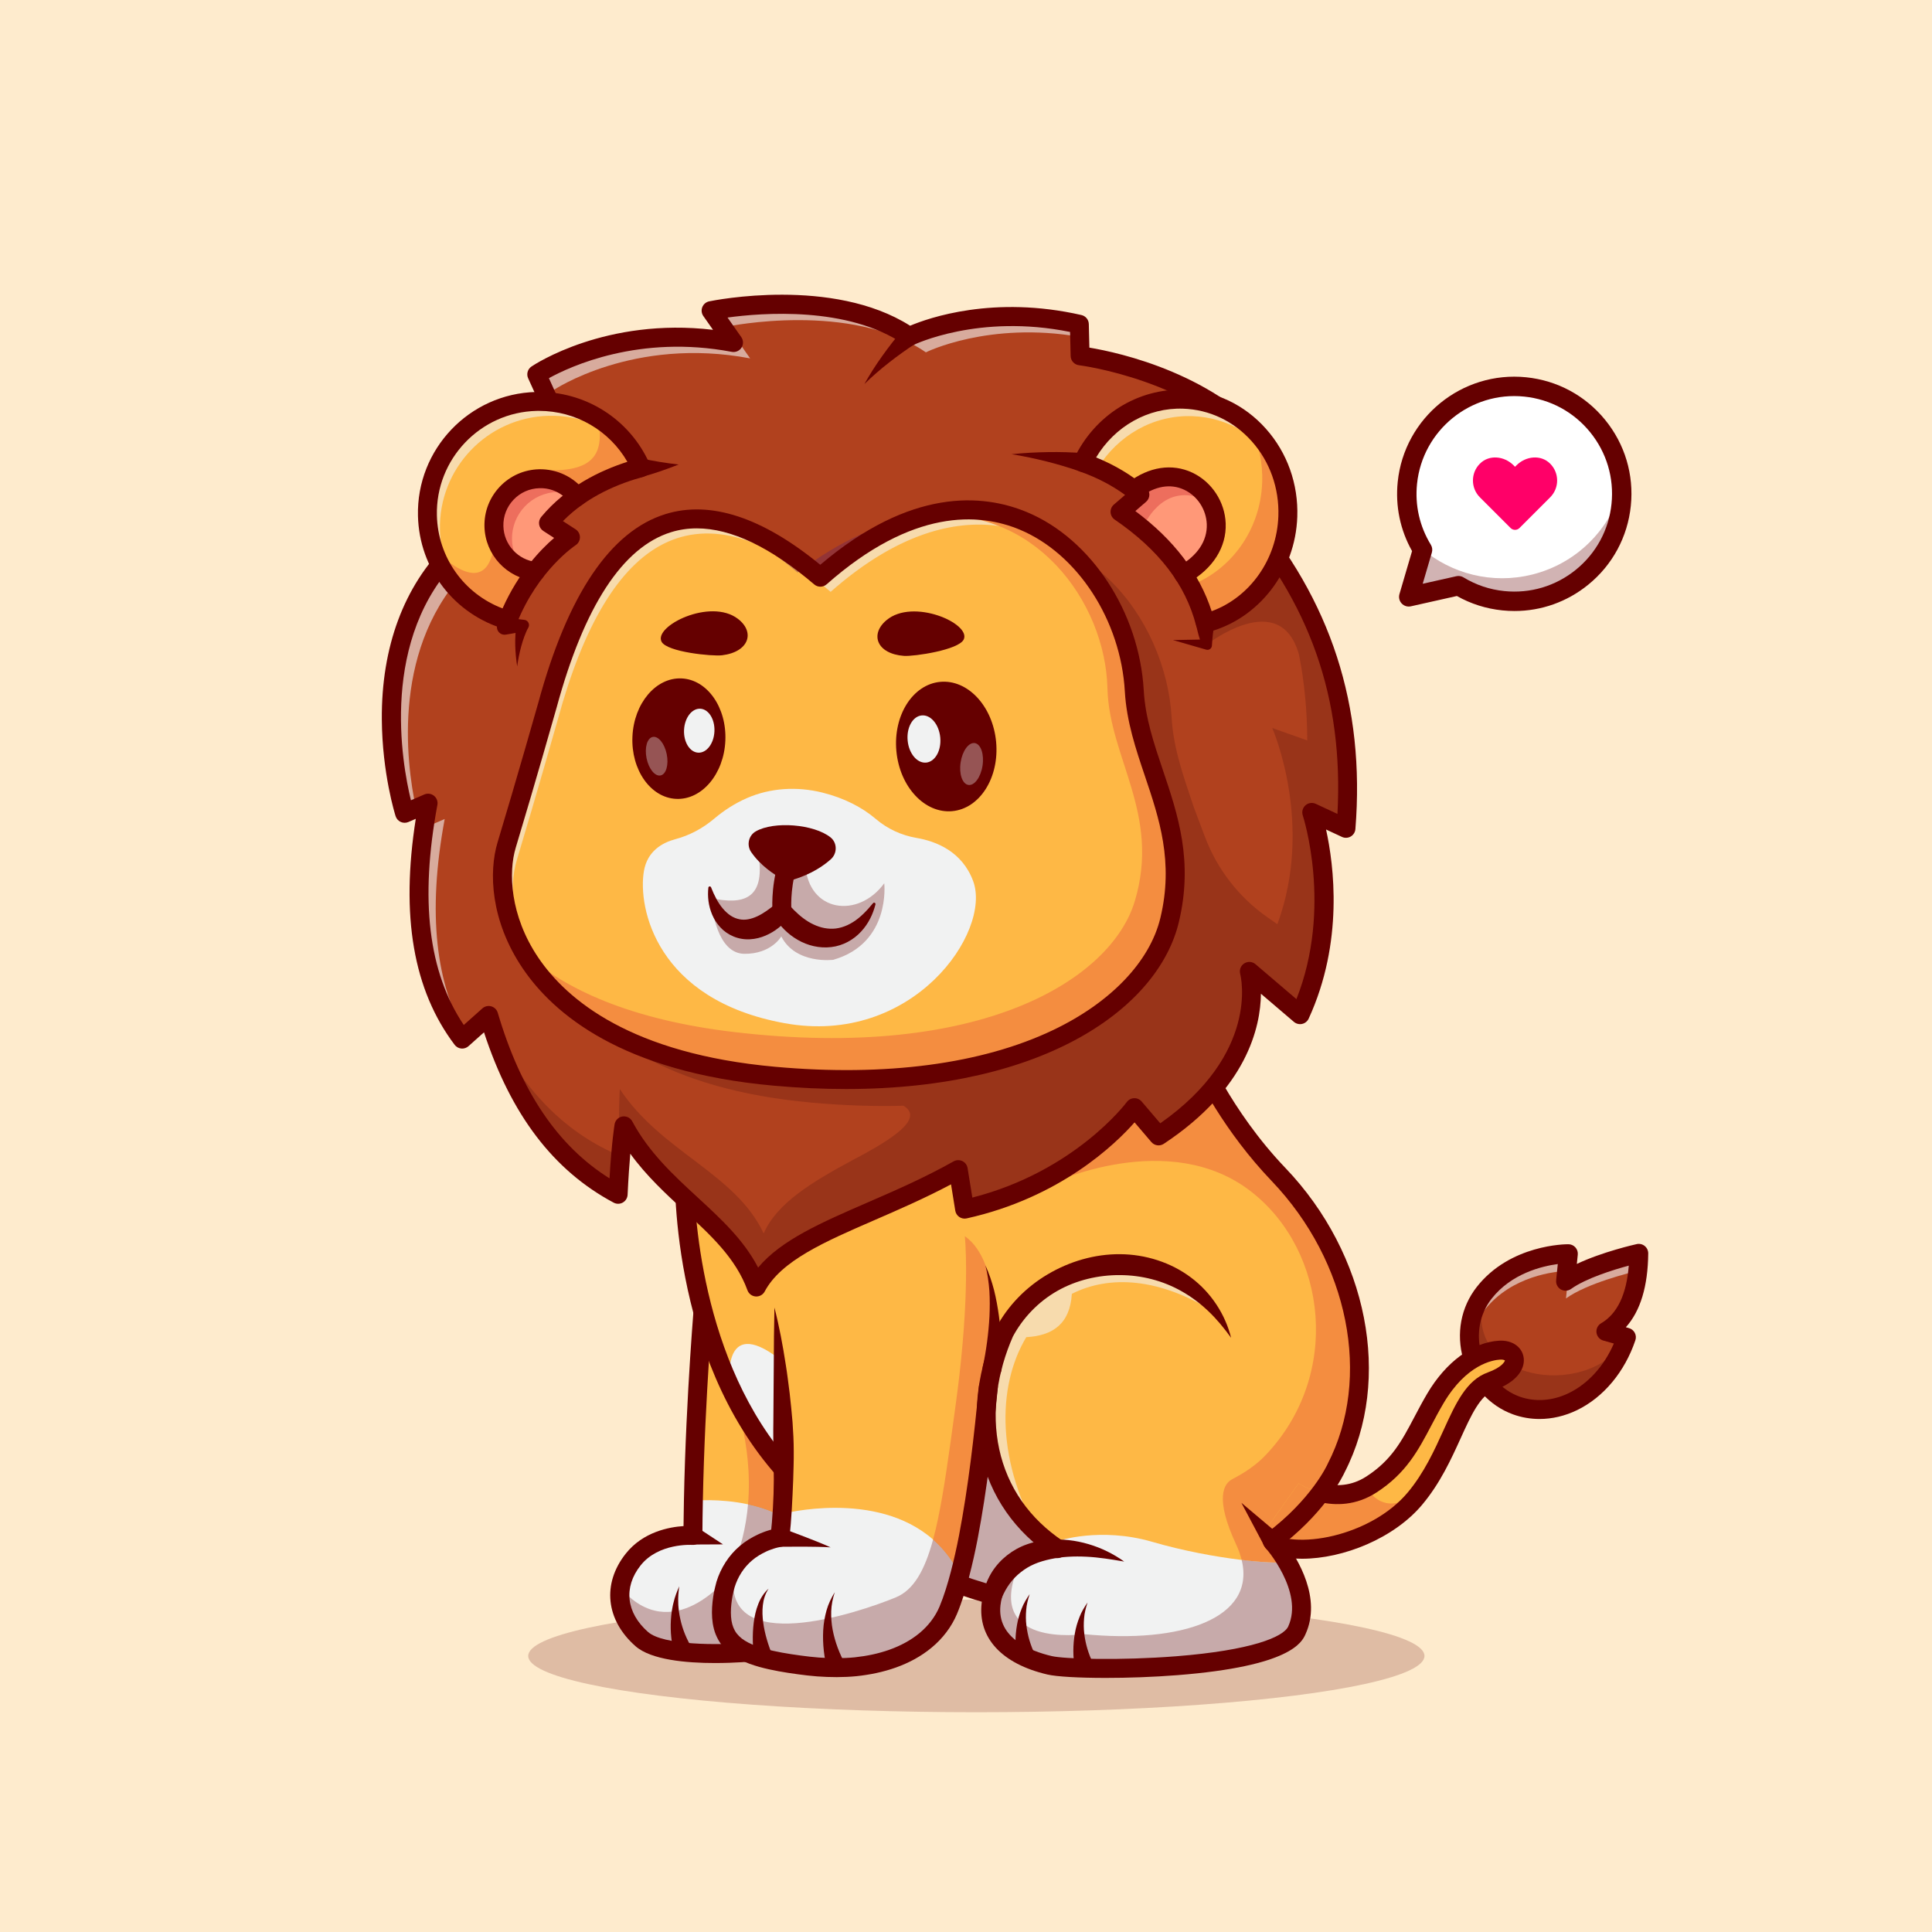 <?xml version="1.0" encoding="utf-8"?>
<!-- Generator: Adobe Illustrator 27.5.0, SVG Export Plug-In . SVG Version: 6.00 Build 0)  -->
<svg version="1.1" id="Layer_1" xmlns="http://www.w3.org/2000/svg" xmlns:xlink="http://www.w3.org/1999/xlink" x="0px" y="0px"
	 viewBox="0 0 4000 4000" style="enable-background:new 0 0 4000 4000;" xml:space="preserve">
<g>
	<g>
		<rect style="fill:#FEEBCD;" width="4000" height="4000"/>
	</g>
	<g>
		<g style="opacity:0.2;">
			<ellipse style="fill:#650000;" cx="2021.426" cy="3428.466" rx="927.813" ry="116.534"/>
		</g>
		<g>
			<path style="fill:#FEB845;" d="M1703.679,3264.328l-140.055,155.26c0,0-18.499,1.847-45.305,2.999
				c-57.981,2.354-155.09,1.395-189.664-29.085c-33.543-29.553-49.98-67.587-44.248-106.268
				c2.887-19.621,11.485-39.381,26.38-58.228c44.355-56.198,123.832-49.995,123.832-49.995c0.146-24.093,0.461-48.134,0.951-71.899
				c4.502-224.027,22.515-424.46,22.515-424.46l110.039,118.74c0,0,80.489,194.131,95.596,244.353
				c10.05,33.37,24.323,118.626,32.846,172.257C1700.865,3245.236,1703.679,3264.328,1703.679,3264.328z"/>
		</g>
		<g>
			<path style="fill:#B1411E;" d="M3324.777,2756.643l42.528,11.913c-38.155,113.413-140.47,172.86-227.953,141.361
				c-80.362-28.926-123.037-132.711-80.039-212.629c3.861-7.152,8.399-14.096,13.615-20.777
				c63.968-81.489,174.178-80.847,174.178-80.847l-5.737,57c48.846-34.961,151.487-57.778,151.487-57.778
				C3392.085,2674.289,3370.793,2729.761,3324.777,2756.643z"/>
		</g>
		<g>
			<path style="fill:#993419;" d="M3367.305,2768.556c-38.155,113.413-140.47,172.86-227.953,141.361
				c-80.362-28.926-123.037-132.711-80.039-212.629c6.213-2.559,10.098-4.053,10.098-4.053
				C3035.868,2870.01,3302.117,2894.611,3367.305,2768.556z"/>
		</g>
		<g style="opacity:0.6;">
			<path style="fill:#F1F2F2;" d="M3243.488,2631.382c-21.322,0.907-113.396,8.959-169.699,80.739
				c-17.934,22.898-27.503,48.843-30.008,75.01c-5.278-37.575,3.005-77.326,29.147-110.619
				c63.968-81.489,174.178-80.847,174.178-80.847L3243.488,2631.382z"/>
		</g>
		<g style="opacity:0.6;">
			<path style="fill:#F1F2F2;" d="M3392.856,2594.888c-0.142,12.664-0.746,24.78-1.981,36.238
				c-16.822,3.992-104.591,25.552-148.646,57.093l3.88-38.805C3296.512,2616.319,3392.856,2594.888,3392.856,2594.888z"/>
		</g>
		<g>
			<path style="fill:#650000;" d="M3187.442,2937.856c-18.667,0.005-37.124-3.149-54.751-9.497
				c-49.116-17.686-87.651-60.293-103.086-113.975c-15.288-53.188-5.112-107.842,27.925-149.946
				c69.097-88.086,184.57-88.442,189.702-88.384c5.522,0.029,10.771,2.393,14.463,6.499s5.479,9.58,4.922,15.073l-1.943,19.214
				c53.018-25.142,120.454-40.288,123.96-41.064c5.83-1.299,11.943,0.142,16.587,3.906s7.314,9.438,7.256,15.42
				c-0.654,68.076-16.206,119.258-46.333,152.793l6.455,1.821c5.171,1.455,9.512,4.966,12.021,9.712
				c2.505,4.746,2.959,10.317,1.245,15.405c-22.036,65.513-66.089,118.276-120.864,144.756
				C3239.893,2931.728,3213.468,2937.856,3187.442,2937.856z M3225.245,2617.065c-32.993,4.414-96.079,19.57-136.87,71.572
				c-25.176,32.085-32.861,73.97-21.089,114.912c11.963,41.621,41.382,74.492,78.687,87.925
				c32.202,11.602,68.418,9.043,101.963-7.178c39.966-19.321,73.237-56.147,93.369-102.666l-21.826-6.147
				c-7.573-2.129-13.135-8.584-14.131-16.382c-0.996-7.803,2.764-15.444,9.556-19.409c33.447-19.541,52.671-59.634,57.295-119.365
				c-32.417,8.774-88.53,26.138-119.443,48.257c-6.265,4.487-14.58,4.878-21.235,1.016c-6.665-3.862-10.449-11.27-9.673-18.931
				L3225.245,2617.065z"/>
		</g>
		<g>
			<path style="fill:#FEB845;" d="M3086.996,2859.923c-60.647,21.858-75.214,126.13-137.567,216.487
				c-0.055,0.057-0.109,0.115-0.165,0.116c-6.06,8.886-12.682,17.673-19.815,26.193c-79.88,95.319-249.812,133.991-321.106,81.541
				l80.125-113.027c0,0,69.686,46.158,140.922,8.079c3.264-1.703,6.468-3.574,9.723-5.669
				c74.469-48.018,91.22-108.253,132.932-178.784c41.712-70.531,94.731-97.414,132.998-99.572
				C3143.254,2793.186,3153.641,2835.904,3086.996,2859.923z"/>
		</g>
		<g>
			<path style="fill:#F48D40;" d="M2949.238,3076.511c-6.031,8.923-12.657,17.698-19.774,26.216
				c-69.138,82.44-205.638,122.515-287.327,97.835c-12.745-3.784-24.184-9.215-33.779-16.306l80.084-113.02
				c0,0,18.55,12.259,46.334,18.911c26.051,6.263,60.168,7.592,94.614-10.848C2829.391,3079.3,2866.904,3156.578,2949.238,3076.511z
				"/>
		</g>
		<g>
			<path style="fill:#650000;" d="M2695.582,3227.216c-38.657,0-73.555-8.574-98.833-27.168c-8.726-6.416-10.596-18.682-4.18-27.402
				c6.416-8.726,18.682-10.596,27.402-4.18c59.204,43.535,218.608,12.183,294.453-78.32c34.019-40.591,55.356-87.534,74.185-128.95
				c25.283-55.62,47.119-103.657,91.724-119.731c28.433-10.249,34.971-22.007,35.425-24.805c-0.889-0.684-3.823-2.075-9.648-1.782
				c-15.522,0.859-69.844,9.893-117.192,89.966c-9.487,16.04-17.725,31.685-25.693,46.816
				c-26.777,50.835-52.065,98.853-113.486,138.457c-84.272,54.331-168.54-0.21-172.085-2.559
				c-9.023-5.977-11.494-18.14-5.518-27.168c5.957-8.999,18.076-11.484,27.104-5.557l0,0c2.705,1.758,66.807,42.603,129.248,2.334
				c52.778-34.028,73.638-73.638,100.049-123.779c8.188-15.547,16.66-31.626,26.631-48.496
				c38.633-65.327,94.248-106.133,148.774-109.155c25.82-1.47,45.981,11.768,50.269,32.852c4.39,21.587-9.219,51.245-60.586,69.761
				c-29.048,10.469-47.715,51.528-69.326,99.072c-19.863,43.696-42.373,93.218-79.824,137.905
				C2886.407,3184.618,2781.7,3227.206,2695.582,3227.216z"/>
		</g>
		<g>
			<path style="fill:#F1F2F2;" d="M1703.689,3264.326l-87.418,96.935l-52.651,58.349c0,0-6.608,0.644-17.681,1.45
				c-1.344,0.086-2.742,0.174-4.247,0.264c-6.667,0.431-14.572,0.837-23.392,1.265l-0.969,0.023
				c-21.624,0.899-48.592,1.282-75.658-0.164c-2.049-0.112-4.098-0.224-6.201-0.388c-2.049-0.112-4.153-0.277-6.202-0.389
				c-4.1-0.332-8.201-0.663-12.304-1.102c-3.994-0.388-7.989-0.83-11.932-1.327c-0.054,0.001-0.108,0.003-0.217-0.049
				c-3.943-0.497-7.779-1.05-11.617-1.657c-3.893-0.66-7.733-1.375-11.521-2.145c-3.68-0.772-7.253-1.548-10.72-2.433
				c-7.586-1.97-14.694-4.222-21.112-6.867c-2.503-1.07-4.844-2.144-7.133-3.273l-0.055-0.052c-2.671-1.335-5.183-2.783-7.536-4.341
				c-2.353-1.559-4.492-3.176-6.472-4.905c-5.337-4.717-10.248-9.606-14.679-14.722c-2.989-3.374-5.712-6.862-8.275-10.407
				c-6.685-9.261-11.984-19.095-15.73-29.235c-6.218-16.65-8.203-34.209-5.563-51.935c2.864-19.615,11.434-39.314,26.378-58.199
				c44.357-56.21,123.822-50,123.822-50c0.171-24.127,0.452-48.149,0.954-71.907c0,0,53.173-5.539,113.149,7.442
				c22.031,4.799,44.983,12.052,66.571,22.999c1.199,0.617,2.399,1.234,3.6,1.905c31.582,16.737,59.914,41.629,77.659,78.515
				C1700.858,3245.226,1703.689,3264.326,1703.689,3264.326z"/>
		</g>
		<g>
			<path style="fill:#650000;" d="M1480.45,3443.139c-59.165,0-132.383-6.396-164.756-34.932
				c-61.47-54.111-69.434-129.233-20.278-191.367c35.781-45.332,90.117-55.342,119.756-57.241
				c0.171-17.695,0.439-35.415,0.796-52.886c4.468-222.134,22.417-423.809,22.598-425.815c0.967-10.786,10.576-18.74,21.274-17.769
				c10.786,0.967,18.74,10.493,17.769,21.274c-0.176,2.002-18.008,202.383-22.441,423.105c-0.488,23.647-0.806,47.739-0.947,71.621
				c-0.029,5.439-2.324,10.625-6.333,14.312c-4.004,3.687-9.336,5.537-14.795,5.112c-0.63-0.024-69.785-4.448-106.919,42.593
				c-35.688,45.112-29.771,97.847,15.434,137.642c31.011,27.324,143.589,28.086,212.578,22.002l128.735-142.715
				c-1.226-8.14-3.223-21.196-5.718-37.017c-13.569-85.4-25.024-145.659-32.256-169.658c-14.649-48.716-94.131-240.571-94.932-242.5
				c-4.15-10,0.596-21.47,10.596-25.615c10.01-4.15,21.475,0.601,25.615,10.596c3.306,7.964,81.05,195.63,96.26,246.221
				c9.898,32.847,23.648,113.203,33.438,174.824c4.321,27.373,7.149,46.548,7.149,46.548c0.85,5.781-0.923,11.646-4.839,15.986
				l-140.054,155.259c-3.262,3.618-7.754,5.889-12.603,6.372C1557.379,3439.916,1522.452,3443.139,1480.45,3443.139z"/>
		</g>
		<g>
			<path style="fill:#650000;" d="M1397.754,3429.114c-1.411-3.955-2.134-6.777-2.954-10.044c-0.818-3.159-1.45-6.294-2.1-9.417
				c-1.213-6.248-2.131-12.48-2.82-18.701c-1.375-12.434-1.631-24.871-0.847-37.131c0.215-6.116,1.152-12.214,1.851-18.218
				c1.15-6.006,1.973-11.96,3.633-17.783c2.668-11.716,7.119-22.869,11.794-33.552c-1.555,11.658-2.695,23.149-2.048,34.604
				c-0.005,5.684,0.833,11.372,1.321,16.953c0.942,5.596,1.626,11.128,3,16.575c2.393,10.898,5.696,21.497,9.868,31.611
				c2.087,5.054,4.341,9.995,6.782,14.766c1.255,2.363,2.48,4.727,3.816,6.963c1.24,2.158,2.793,4.683,3.838,5.984
				L1397.754,3429.114z"/>
		</g>
		<g>
			<polygon style="fill:#650000;" points="1440.198,3160.217 1496.882,3197.463 1429.058,3197.805 			"/>
		</g>
		<g>
			<path style="fill:#FEB845;" d="M2766.408,3039.432c0,0-33.67,76.443-132.713,150.768c0,0,15.831,17.601,31.323,44.34
				c21.569,37.125,42.553,91.744,19.881,141.143c-39.066,84.977-453.61,85.639-511.807,72.144
				c-34.874-8.121-90.424-28.01-112.39-72.297c-7.535-15.055-11.216-32.95-8.816-54.184c0.188-1.517,0.375-3.034,0.618-4.552
				c-0.003-0.112-0.004-0.168,0.049-0.281c0.723-4.835,1.675-9.508,2.964-14.133c-0.452-0.157-0.959-0.257-1.41-0.414
				c-3.045-0.823-6.204-1.699-9.307-2.632c-114.521-32.974-284.586-104.158-419.237-253.787
				c-224.513-249.473-208.647-636.125-208.647-636.125l1055.842-238.678c0,0,5.837,14.368,17.78,37.945
				c24.889,49.314,76.301,139.051,156.591,222.991C2813.918,2606.077,2860.911,2856.031,2766.408,3039.432z"/>
		</g>
		<g>
			<path style="fill:#F48D40;" d="M2766.396,3039.415c0,0-9.034,20.518-31.62,50.733c-27.784-6.652-46.334-18.911-46.334-18.911
				l-80.084,113.02c9.594,7.091,21.033,12.522,33.779,16.306c6.057,7.769,14.525,19.518,22.898,33.962
				c-18.749,1.799-52.818,0.199-94.293-4.829c-2.509-10.224-6.323-21.009-11.548-32.244
				c-44.699-96.112-25.444-125.977-7.681-135.129c25.048-12.99,48.739-28.64,68.276-49.035
				c158.179-165.738,128.169-422.719-28.749-545.68c-170.363-133.459-414.442-17.392-419.125-15.125l84.788-181.302
				c0,0,116.323-55.042,131.193-59.17c9.948-2.771,66.745-3.228,102.657-3.342c24.884,49.314,76.269,139.072,156.589,223.015
				C2813.917,2606.098,2860.934,2856.046,2766.396,3039.415z"/>
		</g>
		<g>
			<path style="fill:#F48D40;" d="M2734.776,3090.148c-20.863,27.966-53.317,64.234-101.074,100.065c0,0,3.32,3.689,8.435,10.35
				c-12.745-3.784-24.184-9.215-33.779-16.306l80.084-113.02C2688.442,3071.237,2706.992,3083.496,2734.776,3090.148z"/>
		</g>
		<g>
			<path style="fill:#F48D40;" d="M1548.709,3114.557c11.043-129.066-33.698-235.785-37.292-244.151l26.078,47.454l66.185,109.538
				l11.601,110.158C1593.692,3126.608,1570.74,3119.355,1548.709,3114.557z"/>
		</g>
		<g style="opacity:0.6;">
			<path style="fill:#F1F2F2;" d="M2516.577,2718.248c-115.837-73.502-220.049-78.658-297.421-39.479
				c-3.861,62.781-40.256,86.742-94.358,89.674c-61.496,102.661-62.471,261.674,32.255,421.344l-62.049-80.18
				c0,0-51.476-97.018-55.696-151.089c-4.164-54.073-0.945-159.639,41.623-213.328c42.569-53.633,68.827-89.057,213.274-120.559
				C2436.702,2593.569,2514.422,2714.826,2516.577,2718.248z"/>
		</g>
		<g>
			<path style="fill:#F1F2F2;" d="M1987.304,3260.219c-1.281,4.931-2.618,9.755-3.958,14.472
				c-5.287-4.88-10.322-10.466-14.675-16.768c-21.255-30.609-297.437-177.935-297.437-177.935l-87.035-85.504l-73.063-124.503
				c0,0-20.333-150.654,102.34-56.588c97.383,74.754,282.454,146.15,354.542,172.408c-11.53,82.178-22.013,149.685-36.157,201.665
				C1953.316,3206.279,1972.307,3230.104,1987.304,3260.219z"/>
		</g>
		<g>
			<path style="fill:#F1F2F2;" d="M2161.532,3201.57c0,0-5.626,1.159-13.923,3.19c-23.019,5.564-66.391,17.866-65.547,30.499
				c0.745,10.805-20.86,34.75-37.104,51.081l-0.052,0.055c-9.567,9.654-17.259,16.679-17.259,16.679s-13.098-5.014-28.212-15.472
				c-5.256-3.588-10.798-7.87-16.089-12.911c1.34-4.717,2.677-9.542,3.958-14.472c-14.997-30.114-33.988-53.94-55.442-72.752
				c14.144-51.98,24.628-119.487,36.157-201.665c18.688,6.817,29.817,10.587,29.817,10.587l52.304,34.221l45.491,75.416
				l21.371,35.399c0.056,0.106,0.113,0.213,0.223,0.318l1.572,2.654l5.842,7.774c0.835,1.111,1.614,2.169,2.394,3.227l30.494,40.833
				L2161.532,3201.57z"/>
		</g>
		<g>
			<path style="fill:#F1F2F2;" d="M2684.923,3375.659c-39.084,84.998-453.629,85.647-511.838,72.192
				c-8.882-2.101-19.127-4.922-29.827-8.756c-1.629-0.553-3.314-1.212-4.944-1.819c-0.869-0.302-1.685-0.659-2.5-0.963
				c-5.274-2.08-10.552-4.376-15.837-6.94c-1.362-0.667-2.671-1.335-3.979-2.004c-7.579-3.909-14.957-8.416-21.92-13.578
				c-0.768-0.574-1.536-1.147-2.303-1.721c-5.596-4.28-10.824-8.946-15.525-14.109c-1.714-1.843-3.32-3.689-4.821-5.645
				c-1.332-1.637-2.556-3.277-3.728-4.971c-0.891-1.217-1.729-2.489-2.515-3.816c-0.617-1.008-1.233-2.016-1.85-3.025
				c-0.169-0.319-0.337-0.584-0.507-0.903c-0.732-1.329-1.465-2.711-2.145-4.094c-0.015-0.054-0.028-0.104-0.043-0.158
				c-7.459-15.036-11.141-32.865-8.75-54.014c0.178-1.512,0.359-2.97,0.593-4.43c-0.001-0.054-0.001-0.054-0.002-0.108
				c-0.001-0.054-0.003-0.107,0.05-0.163c0.049-0.217,0.045-0.378,0.095-0.541c0.696-4.647,1.661-9.248,2.9-13.693
				c-0.489-0.15-0.922-0.247-1.41-0.397c-3.09-0.841-6.181-1.735-9.327-2.682c2.898-4.863,6.278-9.844,10.3-14.949l0.054-0.001
				c2.401-3.127,5.125-6.316,8.063-9.51c11.699-12.775,27.319-25.968,48.162-39.125c0.159-0.112,0.265-0.168,0.424-0.279l0.424-0.28
				l77.484-44.572c0,0,87.526-30.115,196.635,1.817c62.092,18.153,129.649,30.682,184.408,37.274
				c41.475,5.028,75.544,6.628,94.293,4.829C2686.609,3271.642,2707.583,3326.273,2684.923,3375.659z"/>
		</g>
		<g>
			<path style="fill:#650000;" d="M2289.298,3473.93c-56.104,0-101.797-2.642-120.635-7.007
				c-94.639-22.09-144.292-75.938-136.26-147.754c0.112-0.972,0.234-1.938,0.361-2.9
				c-121.997-35.981-288.418-109.385-421.772-257.612c-227.241-252.505-214.321-633.926-213.662-650.039
				c0.361-8.853,6.621-16.362,15.264-18.315l1055.845-238.682c9.312-2.119,18.862,2.842,22.476,11.733
				c0.542,1.328,55.884,135.073,170.381,254.775c171.016,178.823,221.46,437.729,122.773,629.819
				c-3.521,7.715-36.191,75.771-122.637,145.503c25.435,34.155,75.591,115.679,41.279,190.41
				c-7.495,16.309-30.298,65.913-265.005,84.36C2387.252,3472.187,2334.844,3473.93,2289.298,3473.93z M1436.319,2425.131
				c0.107,72.656,11.919,394.072,203.813,607.305c133.535,148.423,302.432,218.442,420.601,251.045
				c5.01,1.382,9.268,4.702,11.836,9.224c2.563,4.526,3.228,9.883,1.841,14.897c-1.406,5.098-2.407,10.322-3.047,15.962
				c-7.627,68.164,63.252,95.156,106.182,105.176c26.401,6.113,142.441,9.404,257.09,0.4
				c156.138-12.271,222.451-39.888,232.451-61.646c33.12-72.134-47.178-163.306-47.993-164.219
				c-3.657-4.097-5.435-9.541-4.893-15.005s3.34-10.454,7.729-13.75c93.853-70.43,126.221-142.271,126.538-142.988
				c0.161-0.366,0.332-0.723,0.513-1.079c91.465-177.505,43.755-418.159-116.016-585.225
				c-98.008-102.466-153.418-212.08-171.65-251.802L1436.319,2425.131z"/>
		</g>
		<g>
			<path style="fill:#650000;" d="M2327.563,3233.062c-26.848-4.573-52.756-8.865-78.32-10.051
				c-25.493-1.26-50.435-0.081-74.065,4.954c-11.79,2.534-23.496,5.891-33.481,10.203c-10.242,4.409-19.814,10.168-28.401,17.065
				c-17.485,13.572-30.447,31.794-38.892,52.393l-0.266,0.652c-4.119,10.049-15.603,14.854-25.652,10.735
				c-8.804-3.608-13.577-12.878-11.855-21.877c2.905-15.234,9.136-29.841,17.434-43.027c8.381-13.164,19.121-24.744,31.313-34.333
				c12.234-9.541,25.913-17.188,40.459-22.273c3.643-1.25,7.261-2.551,10.996-3.469l5.564-1.445l5.378-1.113
				c7.158-1.519,14.402-2.449,21.621-3.179c28.936-2.759,57.717,0.754,84.434,8.708
				C2280.608,3204.885,2305.464,3217.224,2327.563,3233.062z"/>
		</g>
		<g>
			<path style="fill:#FEB845;" d="M2052.732,2872.724c-1.118,11.658-2.242,23.1-3.478,34.33
				c-16.005,150.994-39.506,268.084-61.95,353.165c-0.641,2.439-1.281,4.931-1.977,7.317c-0.642,2.385-1.339,4.771-1.981,7.156
				c-0.645,2.277-1.291,4.5-1.938,6.724c-0.743,2.657-1.542,5.26-2.341,7.865c-0.948,3.092-1.845,6.075-2.85,9.061
				c-1.848,5.968-3.81,11.669-5.777,17.209c-1.967,5.486-3.992,10.812-6.023,15.922c-35.7,89.116-149.384,135.263-292.662,117.726
				c-143.277-17.537-192.946-42.991-174.494-148.436c18.451-105.499,117.609-117.696,117.609-117.696
				c1.828-15.713,3.265-32.01,4.37-48.675c12.754-189.685-15.872-427.261-15.872-427.261l382.862,141.085l64.381,23.752
				L2052.732,2872.724z"/>
		</g>
		<g>
			<path style="fill:#F1F2F2;" d="M1987.304,3260.219c-5.324,20.321-10.963,38.765-16.863,55.331c0,0,0.001,0.054-0.051,0.109
				c-1.967,5.486-3.94,10.757-5.972,15.813c-27.826,69.595-103.293,112.934-203.215,120.303l-0.377,0.009
				c-27.951,2.022-57.801,1.236-89.07-2.586c-94.456-11.556-148.179-26.519-168.563-65.657c-4.458-8.454-7.331-18.13-8.673-29.136
				c-1.872-15.085-0.901-32.824,2.742-53.643c18.451-105.499,117.609-117.696,117.609-117.696c1.828-15.713,3.265-32.01,4.37-48.675
				c0,0,193.739-51.205,312.62,53.076C1953.316,3206.279,1972.307,3230.104,1987.304,3260.219z"/>
		</g>
		<g>
			<path style="fill:#F48D40;" d="M2058.683,2733.496l-5.196,110.295c-1.222,9.614-2.179,19.006-2.873,28.177
				c-0.894,12.029-1.365,23.725-1.36,35.087c-16.005,150.994-39.506,268.084-61.95,353.165
				c-14.997-30.114-33.988-53.94-55.442-72.752c14.144-51.98,24.628-119.487,36.157-201.665
				c3.438-24.853,7.005-51.054,10.755-78.552c2.841-20.584,5.328-40.244,7.458-59.034c22.027-191.47,11.329-288.78,11.329-288.78
				c40.845,27.982,51.217,89.492,51.217,89.492L2058.683,2733.496z"/>
		</g>
		<g>
			<path style="fill:#650000;" d="M2178.12,3222.651c-36.543-24.622-69.387-55.657-94.849-92.28
				c-25.549-36.528-43.457-78.354-52.791-121.758c-9.443-43.433-10.457-88.267-4.717-131.826
				c5.735-43.613,18.135-86.047,35.706-126.016c0.183-0.415,0.378-0.82,0.586-1.216l0.049-0.093
				c24.497-46.274,62.544-84.961,107.488-111.353c44.839-26.482,96.731-41.846,149.346-41.45
				c52.429,0.278,105.356,16.924,147.051,48.44c41.86,31.333,71.001,76.743,82.869,124.636
				c-14.551-20.056-29.758-38.643-46.77-54.807c-16.951-16.179-35.376-30.051-55.061-41.194
				c-39.297-22.415-83.669-33.638-128.347-33.782c-44.578-0.261-89.888,10.244-129.177,32.493
				c-39.255,22.214-71.675,55.769-92.788,95.432l0.635-1.306c-16.184,36.809-27.512,75.718-32.715,115.313
				c-5.215,39.561-4.236,79.851,4.167,118.455c8.315,38.596,24.097,75.376,46.633,107.615c22.471,32.31,51.567,59.912,84.546,82.156
				l0.051,0.034c8.975,6.052,11.345,18.235,5.291,27.212C2199.27,3226.331,2187.095,3228.704,2178.12,3222.651z"/>
		</g>
		<g>
			<path style="fill:#650000;" d="M2618.457,3202.488l-48.271-91.069l78.787,66.458c8.428,7.109,9.497,19.707,2.388,28.135
				c-7.109,8.43-19.707,9.497-28.135,2.388C2621.228,3206.714,2619.617,3204.661,2618.457,3202.488z"/>
		</g>
		<g>
			<path style="fill:#650000;" d="M1603.381,2707.151c9.985,38.875,17.283,78.254,23.386,117.791
				c1.655,9.875,2.979,19.785,4.287,29.702c1.353,9.912,2.678,19.834,3.845,29.775c2.231,19.88,4.268,39.812,5.957,59.775
				c1.462,19.988,2.476,40,2.515,60.071c0.22,20.049-0.605,40.146-1.16,60.217c-1.66,40.178-3.384,80.449-7.856,120.811
				c-0.974,8.779-7.642,15.542-15.916,17.019l-1.165,0.2h-0.002c-1.628,0.239-4.839,0.903-7.388,1.509
				c-2.725,0.745-5.459,1.392-8.171,2.339c-2.734,0.811-5.425,1.782-8.083,2.859c-2.705,0.955-5.31,2.136-7.896,3.362
				c-10.313,4.88-20.164,10.745-28.647,18.086c-17.131,14.504-29.385,33.826-36.182,55.669c-1.597,5.5-2.664,11.233-4.087,16.826
				c-1.133,5.903-1.956,12.034-2.637,17.961c-1.282,11.897-1.348,23.489,0.244,34.006c1.682,10.51,5.264,19.497,11.013,26.995
				c2.959,3.716,6.448,7.139,10.417,10.32c4.146,3.059,8.606,5.974,13.591,8.501c20.005,10.188,44.714,16.008,69.492,20.62
				c12.466,2.285,25.129,4.219,37.9,5.93c6.345,0.867,12.842,1.711,19.153,2.415l18.789,1.804
				c25.051,1.809,50.178,2.041,74.924-0.403c24.683-2.632,48.982-7.62,71.875-15.776c22.859-8.137,44.307-19.529,62.297-34.531
				c18.003-14.951,32.361-33.555,41.284-54.639c9.453-22.605,16.875-47.363,23.391-72.017c6.45-24.797,12.102-49.954,16.99-75.356
				c19.424-101.707,31.162-205.554,41.243-309.424l0.005-0.061c1.045-10.776,10.627-18.662,21.404-17.617
				c10.774,1.045,18.662,10.627,17.617,21.404v0.002c-10.159,104.541-21.921,209.102-41.787,313.191
				c-5.007,26.016-10.83,51.975-17.563,77.849c-6.885,25.928-14.446,51.511-25.166,77.239
				c-11.458,27.207-30.066,51.106-52.305,69.534c-22.256,18.542-47.832,31.934-74.214,41.343
				c-26.44,9.414-53.782,14.958-81.147,17.866c-27.4,2.708-54.805,2.449-81.948,0.476l-20.303-1.953
				c-6.697-0.747-13.184-1.594-19.807-2.498c-13.179-1.765-26.406-3.779-39.692-6.213c-13.286-2.444-26.638-5.283-40.073-9.05
				c-13.418-3.828-26.982-8.381-40.366-15.31c-6.692-3.408-13.279-7.588-19.624-12.356c-6.277-4.971-12.212-10.723-17.373-17.285
				c-5.127-6.611-9.236-14.021-12.378-21.631c-3.206-7.642-4.993-15.469-6.348-23.162c-2.339-15.388-2.012-30.195-0.527-44.307
				c0.811-7.075,1.738-13.933,3.057-20.881c1.704-7.112,3.113-14.277,5.181-21.318c8.604-28.14,25.398-54.836,48.362-74.111
				c11.375-9.778,24.207-17.468,37.527-23.738c3.337-1.57,6.699-3.076,10.164-4.324c3.418-1.37,6.885-2.615,10.425-3.679
				c3.481-1.189,7.112-2.09,10.706-3.047c3.826-0.876,7.012-1.633,11.863-2.327h0.012l-17.078,17.217
				c4.111-38.674,6.497-77.834,6.689-117.112c-0.176-19.668-0.359-39.309-0.859-58.999c-0.066-19.675-0.527-39.385-0.115-59.121
				l0.876-118.811C1602.173,2787.053,1602.446,2747.244,1603.381,2707.151z"/>
		</g>
		<g>
			<path style="fill:#650000;" d="M2034.89,2829.001c3.621-16.333,6.492-34.004,8.806-51.248c2.275-17.371,3.987-34.863,4.89-52.424
				c0.784-17.544,0.908-35.166-0.186-52.793c-1.296-17.581-3.694-35.159-8.176-52.505c7.554,16.211,13.264,33.42,17.856,50.959
				c4.392,17.576,7.583,35.476,10.09,53.501c2.385,18.027,3.943,36.177,4.905,54.395c0.891,18.337,1.331,36.233,0.679,55.259
				c-0.374,10.869-9.487,19.38-20.359,19.006c-10.869-0.374-19.38-9.487-19.006-20.359c0.042-1.191,0.186-2.354,0.427-3.479
				L2034.89,2829.001z"/>
		</g>
		<g>
			<path style="fill:#650000;" d="M1618.191,3163.738c17.158,6.282,34.121,12.664,51.096,19.216
				c16.926,6.602,33.921,13.162,50.432,20.679c-18.04-1.162-36.062-1.257-54.099-1.423c-18.018-0.1-36.108-0.044-54.048,0.168
				c-11.006,0.129-20.034-8.687-20.164-19.692c-0.132-11.006,8.687-20.032,19.692-20.164
				C1613.564,3162.493,1616.001,3162.944,1618.191,3163.738z"/>
		</g>
		<g>
			<path style="fill:#650000;" d="M1562.065,3438.86c-1.243-7.329-1.829-13.567-2.407-20.293
				c-0.537-6.609-0.874-13.201-1.011-19.792c-0.281-13.176,0.247-26.37,1.909-39.448c1.709-13.052,4.482-26.057,9.353-38.284
				c4.702-12.214,11.934-23.589,21.392-31.907c-6.985,10.53-10.598,22.4-11.904,34.36c-1.418,11.951-0.796,24.019,0.762,35.891
				c1.609,11.885,4.243,23.625,7.583,35.139c1.663,5.754,3.503,11.455,5.503,17.065c1.968,5.488,4.211,11.414,6.396,16.084
				L1562.065,3438.86z"/>
		</g>
		<g>
			<path style="fill:#650000;" d="M1714.126,3460.896c-1.345-4.192-2.124-7.461-3.013-11.108c-0.823-3.55-1.602-7.09-2.249-10.625
				c-1.375-7.065-2.412-14.143-3.215-21.226c-1.584-14.167-2.039-28.403-1.294-42.505c0.73-14.106,3.215-28.093,6.936-41.475
				c3.796-13.425,9.905-25.957,16.975-37.395c-4.143,12.913-6.873,25.906-7.31,39.028c-0.356,13.101,0.513,26.035,2.966,38.713
				c2.446,12.666,5.945,25.039,10.374,37.012c2.224,5.979,4.639,11.873,7.305,17.595c1.296,2.883,2.693,5.688,4.104,8.462
				c1.387,2.659,2.981,5.664,4.263,7.642L1714.126,3460.896z"/>
		</g>
		<g>
			<path style="fill:#650000;" d="M2105.837,3437.959c-0.881-3.875-1.248-6.665-1.689-9.875c-0.417-3.101-0.73-6.177-0.981-9.236
				c-0.527-6.116-0.723-12.2-0.762-18.247c0.005-12.104,1.05-24.124,3.098-35.869c1.929-11.748,5.322-23.21,9.653-34.043
				c4.114-10.93,10.295-20.884,16.643-30.154c-3.469,10.825-6.367,21.533-7.136,32.534c-0.977,10.906-0.95,21.731,0.427,32.39
				c1.262,10.64,3.43,21.072,6.448,31.172c1.55,5.042,3.213,10.01,5.127,14.829c0.945,2.415,1.929,4.788,2.979,7.092
				c0.996,2.202,2.209,4.79,3.115,6.223L2105.837,3437.959z"/>
		</g>
		<g>
			<path style="fill:#650000;" d="M2225.681,3455.239c-0.879-3.875-1.248-6.665-1.689-9.875c-0.417-3.101-0.73-6.177-0.979-9.233
				c-0.527-6.118-0.725-12.2-0.764-18.25c0.005-12.102,1.05-24.124,3.098-35.869c1.929-11.748,5.325-23.21,9.653-34.041
				c4.116-10.933,10.295-20.884,16.643-30.154c-3.467,10.823-6.367,21.531-7.136,32.532c-0.974,10.906-0.95,21.731,0.43,32.39
				c1.26,10.64,3.428,21.072,6.445,31.172c1.55,5.042,3.213,10.01,5.127,14.829c0.947,2.415,1.931,4.788,2.981,7.092
				c0.996,2.205,2.207,4.79,3.113,6.223L2225.681,3455.239z"/>
		</g>
		<g style="opacity:0.3;">
			<path style="fill:#650000;" d="M2161.324,3192.96l-3.798,3.269l-9.917,8.532l-92.522,79.613l-10.129,1.968l-0.052,0.055
				l-26.046,5.099c0,0-6.57-8.941-19.425-3.892c-7.52,2.981-17.24,10.755-28.994,27.947c1.966-5.54,3.928-11.241,5.777-17.209
				c1.006-2.932,1.956-5.97,2.85-9.061c0.8-2.55,1.597-5.208,2.341-7.865c0.646-2.223,1.293-4.446,1.938-6.724
				c0.698-2.332,1.34-4.717,1.981-7.156c0.696-2.386,1.336-4.878,1.977-7.317c22.444-85.081,45.945-202.171,61.95-353.165
				c-0.56,86.005,21.606,152.077,46.377,198.971c7.053,13.345,14.339,25.177,21.371,35.399c0.056,0.106,0.113,0.213,0.223,0.318
				c2.512,3.708,4.965,7.149,7.413,10.428c0.835,1.111,1.614,2.169,2.394,3.227
				C2146.217,3180.563,2161.324,3192.96,2161.324,3192.96z"/>
		</g>
		<g style="opacity:0.3;">
			<path style="fill:#650000;" d="M1987.304,3260.219c-5.324,20.321-10.963,38.765-16.863,55.331c0,0,0.001,0.054-0.051,0.109
				c-4.837,7.063-10.012,15.749-15.518,26.329c-41.89,80.274-153.463,104.616-193.669,109.788l-0.377,0.009
				c-40.316,5.067-226.198,4.82-257.405-67.71c-0.058-0.16-0.171-0.373-0.228-0.533c-4.282-10.073-7.048-19.806-8.673-29.136
				c-3.451-20.271-1.415-38.52,2.742-53.643c7.67-27.97,22.434-45.396,22.434-45.396c-27.259,179.966,258.592,83.404,334.884,51.891
				c37.053-15.326,59.929-55.779,77.282-119.79C1953.316,3206.279,1972.307,3230.104,1987.304,3260.219z"/>
		</g>
		<g style="opacity:0.3;">
			<path style="fill:#650000;" d="M2665.035,3234.525c21.574,37.117,42.548,91.748,19.888,141.134
				c-39.084,84.998-453.629,85.647-511.838,72.192c-8.882-2.101-19.127-4.922-29.827-8.756c-1.629-0.553-3.314-1.212-4.944-1.819
				c-0.869-0.302-1.685-0.659-2.5-0.963c-5.274-2.08-10.552-4.376-15.837-6.94c-1.308-0.668-2.617-1.337-3.979-2.004
				c-7.579-3.909-14.957-8.416-21.92-13.578c-0.768-0.574-1.536-1.147-2.303-1.721c-5.596-4.28-10.824-8.946-15.525-14.109
				c-1.714-1.843-3.32-3.689-4.821-5.645c-1.332-1.637-2.556-3.277-3.728-4.971c-0.891-1.217-1.729-2.489-2.515-3.816
				c-0.617-1.008-1.233-2.016-1.85-3.025c-0.169-0.319-0.337-0.584-0.507-0.903c-0.732-1.329-1.465-2.711-2.145-4.094
				c-6.64-22.993-8.884-42.323-8.201-58.602c-0.001-0.054-0.001-0.054-0.002-0.108c-0.001-0.054-0.003-0.107,0.05-0.163
				c0,0-0.001-0.054,0.051-0.109c-0.004-0.161-0.007-0.269,0.043-0.432c0.202-5.012,0.628-9.654,1.49-14.09l-0.001-0.054
				c1.515-8.598,3.917-16.141,6.989-22.73c0.663-1.523,1.382-2.995,2.103-4.358c15.967-30.001,44.362-38.172,48.162-39.125
				c0.106-0.056,0.214-0.059,0.268-0.06c0.106-0.056,0.16-0.058,0.16-0.058c-81.784,178.591,132.153,147.683,132.153,147.683
				c201.651,19.95,356.38-32.305,326.794-153.604C2612.217,3234.725,2646.286,3236.324,2665.035,3234.525z"/>
		</g>
		<g>
			<g>
				<path style="fill:#B1411E;" d="M1882.521,696.698c0,0,145.432-72.608,352.156-25.317l1.579,65.32
					c0,0,255.849,30.306,390.203,201.156c0,0-60.993,119.997-63.135,110.488c151.763,171.413,246.241,380.466,223.345,666.638
					l-70.824-32.996c0,0,70.955,211.785-24.187,418.802l-105.067-89.658c0,0,49.211,183.682-187.888,340.67l-49.967-58.549
					c0,0-115.7,157.789-351.592,210.175l-13.182-81.846c-177.786,100-361.346,136.484-418.023,243.059
					c-48.735-134.009-197.898-191.293-274.167-333.706c0,0-7.35,43.594-11.98,141.744
					c-119.528-63.672-212.084-180.745-268.048-370.268l-54.839,48.944c-81.47-107.958-112.372-263.814-70.628-488.483
					l-48.511,21.037c0,0-107.606-337.988,101.68-544.724s201.455-298.982,201.455-298.982l-29.584-65.111
					c0,0,165.362-111.838,407.366-65.866l-46.415-66.104C1472.269,643.121,1727.291,590.274,1882.521,696.698z"/>
			</g>
			<g>
				<path style="fill:#993419;" d="M2786.67,1714.983l-70.825-33.022c0,0,70.944,211.784-24.163,418.841l-105.079-89.672
					c0,0,49.2,183.682-187.899,340.671l-49.986-58.567c0,0-115.681,157.808-351.555,210.174l-13.181-81.809
					c-177.805,99.982-361.347,136.462-418.042,243.041c-48.728-134.003-197.898-191.293-274.167-333.706
					c0,0-7.35,43.594-11.98,141.744c-113.845-60.665-203.26-169.763-259.788-343.745
					c67.933,135.892,157.353,219.724,263.179,263.833c-3.532-95.151,0.141-137.873,0.141-137.873
					c86.917,130.951,238.757,173.555,297.804,298.737c27.289-62.34,98.399-105.626,185.832-152.668
					c7.303-3.818,14.381-7.63,21.238-11.325c0.055-0.057,0.055-0.057,0.055-0.057c73.59-40.321,120.946-76.703,82.394-100.253
					c-59.12,1.597-122.584-0.343-190.406-6.491c-298.687-26.955-450.769-139.861-517.933-255.547
					c83.263,74.794,220.217,138.934,435.166,164.159c511.812,60.179,780.71-109.286,829.236-271.073
					c54.021-180.183-53.216-296.525-56.644-440.698c-4.269-178.942-151.514-381.487-380.69-355.613
					c251.198-72.008,424.662,156.066,436.284,361.104c3.715,65.624,25.659,125.205,46.254,186.947l22.792,60.483
					c25.356,67.285,70.459,125.333,129.391,166.53l20.538,14.356c75.979-205.755-8.822-402.134-10.601-406.237l72.498,25.754
					c-0.236-63.075-6.081-121.812-16.932-176.731c0,0-0.001-0.056-0.003-0.112c-38.656-141.473-190.83-21.719-190.83-21.719
					l-0.823-34.041c0,0,8.534,5.396,25.112-11.027c16.577-16.423,50.791-35.625,60.217-51.259
					c9.426-15.634,51.763-53.351,51.763-53.351c-48.239-106.844-118.59-196.739-203.184-275.59
					c4.423-0.107,31.116-61.592,44.684-93.628c54.152,29.279,107.939,68.931,149.901,122.314c0,0-56.312,110.883-62.582,111.035
					C2715.273,1220.189,2809.509,1429.113,2786.67,1714.983z"/>
			</g>
			<g style="opacity:0.3;">
				<path style="fill:#4D146E;" d="M1788.197,2389.636c-6.857,3.695-13.936,7.507-21.238,11.325
					C1773.927,2397.208,1781.005,2393.396,1788.197,2389.636z"/>
			</g>
			<g style="opacity:0.3;">
				<path style="fill:#4D146E;" d="M1011.743,2102.41c2.683,9.01,5.417,17.852,8.26,26.522c-3.941-7.748-7.716-15.611-11.441-23.701
					L1011.743,2102.41z"/>
			</g>
			<g style="opacity:0.6;">
				<path style="fill:#F1F2F2;" d="M964.856,2144.271l-7.952,7.083c-75.121-99.528-107.249-239.758-79.077-437.075l42.854-18.626
					C883.795,1894.02,903.596,2038.806,964.856,2144.271z"/>
			</g>
			<g style="opacity:0.6;">
				<path style="fill:#F1F2F2;" d="M2234.677,671.362l0.629,26.035c-188.63-32.696-318.38,32.063-318.38,32.063
					c-155.23-106.387-410.252-53.558-410.252-53.558l46.415,66.104c-242.004-45.972-407.366,65.866-407.366,65.866l29.584,65.111
					c0,0,7.832,92.246-201.455,298.982c-163.873,161.885-133.48,404.173-112.578,501.761l-23.506,10.204
					c0,0-107.607-338.011,101.68-544.747s201.455-298.982,201.455-298.982l-29.584-65.111c0,0,165.362-111.838,407.366-65.866
					l-46.415-66.104c0,0,255.022-52.829,410.252,53.558C1882.521,696.679,2027.936,624.091,2234.677,671.362z"/>
			</g>
			<g>
				<path style="fill:#650000;" d="M1565.943,2684.242c-0.459,0-0.913-0.02-1.377-0.049c-7.72-0.542-14.404-5.581-17.051-12.856
					c-24.023-66.06-75.508-113.501-130.019-163.735c-39.028-35.962-79.053-72.847-112.539-118.965
					c-1.9,21.538-3.926,49.717-5.586,84.966c-0.318,6.714-4.048,12.793-9.888,16.118c-5.845,3.32-12.983,3.423-18.906,0.259
					c-124.604-66.377-212.637-181.914-268.506-352.666l-32.114,28.662c-4.087,3.652-9.497,5.444-14.966,4.883
					c-5.454-0.532-10.435-3.325-13.73-7.7c-85.61-113.442-112.036-266.758-80.435-467.886l-15.264,6.619
					c-5.078,2.202-10.869,2.151-15.908-0.139c-5.049-2.295-8.887-6.616-10.566-11.897c-1.138-3.567-27.813-88.623-28.564-200.652
					c-1.006-149.778,45.727-275.635,135.146-363.965c177.012-174.856,193.911-264.526,195.503-281.072l-27.7-60.967
					c-3.955-8.704-1.055-18.989,6.865-24.346c6.582-4.451,154.219-102.146,375.884-75.989l-19.995-28.479
					c-3.794-5.4-4.614-12.349-2.183-18.484c2.427-6.135,7.783-10.635,14.243-11.975c10.547-2.183,255.401-51.352,416.021,50.474
					c37.881-16.011,172.871-63.73,354.741-22.129c8.74,2,15.01,9.673,15.225,18.635l1.182,48.814
					c60.708,10.081,267.271,54.514,386.416,206.021c4.717,6.001,5.522,14.194,2.065,20.998
					c-0.146,0.281-14.473,28.455-29.341,56.169c-11.162,20.808-19.092,35.325-25.376,45.31
					c166.436,193.877,237.441,412.688,216.992,668.325c-0.513,6.401-4.126,12.144-9.673,15.376
					c-5.557,3.232-12.339,3.538-18.145,0.83l-32.93-15.342c16.196,73.474,36.973,232.8-35.991,391.565
					c-2.568,5.581-7.598,9.639-13.599,10.962c-5.986,1.309-12.266-0.249-16.938-4.233l-68.296-58.281
					c-0.786,69.302-29.204,196.899-201.118,310.723c-8.252,5.469-19.297,3.921-25.732-3.618l-34.79-40.767
					c-39.448,44.756-153.672,155.737-347.607,198.804c-5.278,1.162-10.791,0.112-15.254-2.915c-4.468-3.032-7.49-7.773-8.345-13.105
					l-8.774-54.468c-54.341,28.833-109.023,52.578-158.018,73.857c-104.028,45.171-193.867,84.185-227.759,147.91
					C1579.825,2680.268,1573.15,2684.238,1565.943,2684.242z M1291.778,2311.327c7.139,0,13.823,3.911,17.275,10.352
					c34.561,64.531,85.625,111.587,135.01,157.095c49.023,45.176,95.752,88.232,125.552,145.63
					c47.485-57.012,131.113-93.325,225.771-134.434c58.233-25.288,118.452-51.436,178.965-85.474
					c5.591-3.145,12.358-3.35,18.125-0.571c5.771,2.783,9.819,8.213,10.835,14.541l9.824,60.991
					c212.563-54.385,318.711-196.323,319.795-197.798c3.54-4.829,9.097-7.773,15.083-7.998c5.923-0.273,11.743,2.314,15.635,6.865
					l38.55,45.171c205.313-144.087,167.202-302.749,165.439-309.575c-2.139-8.281,1.323-17.036,8.579-21.57
					c7.251-4.531,16.597-3.879,23.101,1.67l84.8,72.361c75.049-189.456,13.794-378.42,13.135-380.386
					c-2.471-7.429-0.293-15.623,5.552-20.833c5.84-5.212,14.229-6.45,21.318-3.147l44.912,20.923
					c13.003-239.868-56.821-438.12-218.467-621.631c-3.125-2.754-5.386-6.504-6.367-10.864c-1.86-8.271,1.812-16.743,8.979-21.074
					c8.306-12.273,30.361-53.049,50.01-91.255c-129.604-153.865-366.821-183.86-369.253-184.15
					c-9.673-1.157-17.041-9.251-17.275-18.992l-1.206-49.893c-188.984-38.398-322.842,26.292-324.209,26.97
					c-6.367,3.152-13.955,2.622-19.81-1.387c-115.976-79.514-294.658-65.093-365.151-55.408l28.438,40.503
					c4.59,6.531,4.756,15.19,0.43,21.895c-4.326,6.707-12.31,10.115-20.127,8.628c-191.372-36.355-334.531,30.212-378.589,54.502
					l22.31,49.109c0.928,2.039,1.494,4.219,1.685,6.45c0.884,10.378,2.554,107.378-207.212,314.585
					c-168.857,166.804-120.913,428.215-102.437,503.77l27.695-12.012c6.65-2.883,14.351-1.86,20.01,2.651
					c5.669,4.514,8.384,11.789,7.061,18.913c-36.577,196.87-18.721,346.262,54.629,455.706l38.516-34.37
					c5.01-4.478,11.958-6.069,18.423-4.229c6.46,1.841,11.528,6.86,13.428,13.301c48.12,162.959,123.975,275.479,231.377,342.842
					c4.521-75.811,10.254-110.415,10.523-112.031c1.396-8.262,7.891-14.727,16.162-16.084
					C1289.669,2311.415,1290.728,2311.327,1291.778,2311.327z"/>
			</g>
			<g>
				<path style="fill:#650000;" d="M1895.3,711.563c-9.001,5.703-18.413,12.214-27.473,18.679
					c-9.114,6.528-18.105,13.279-26.978,20.222c-17.759,13.882-34.905,28.642-51.187,44.648
					c11.069-19.951,23.567-39.365,36.99-58.164c6.707-9.409,13.621-18.704,20.757-27.864c7.205-9.204,14.333-18.083,22.334-27.251
					l0.029-0.034c7.195-8.242,19.709-9.092,27.952-1.897c8.245,7.192,9.094,19.71,1.899,27.952
					C1898.357,709.304,1896.843,710.574,1895.3,711.563z"/>
			</g>
			<g>
				<g>
					<path style="fill:#FEB845;" d="M1698.49,1195.07c-271.698-231.526-459.557-123.354-565.021,264.818
						c0,0-44.735,157.942-84.503,289.62c-39.768,131.678,40.324,432.26,554.044,478.667
						c513.72,46.408,776.093-146.557,818.508-323.231c47.248-196.803-64.277-318.685-73.089-474.418
						C2333.761,1171.314,2060.507,875.401,1698.49,1195.07z"/>
				</g>
				<g style="opacity:0.6;">
					<path style="fill:#F1F2F2;" d="M2278.7,1218.022c-111.377-143.973-314.995-208.015-558.919,7.345
						c-271.698-231.526-459.557-123.346-565.022,264.799c0,0-44.754,157.942-84.483,289.657
						c-17.43,57.676-11.837,147.679,43.092,234.586c-74.636-95.674-83.836-200.492-64.384-264.883
						c39.73-131.715,84.484-289.657,84.484-289.657c105.464-388.145,293.324-496.325,565.022-264.799
						C1958.924,965.137,2173.385,1053.679,2278.7,1218.022z"/>
				</g>
				<g style="opacity:0.3;">
					<path style="fill:#4D146E;" d="M1651.428,1185.675c-68.459-57.953-132.086-94.51-190.796-110.682
						c62.866,5.035,132.71,36.849,209.51,96.896C1663.919,1176.298,1657.7,1180.929,1651.428,1185.675z"/>
				</g>
				<g>
					<path style="fill:#F48D40;" d="M2421.517,1904.926c-42.396,176.709-304.788,369.658-818.508,323.25
						c-298.687-26.955-450.769-139.861-517.933-255.547c83.263,74.794,220.217,138.934,435.166,164.159
						c511.811,60.179,780.71-109.286,829.236-271.073c54.02-180.183-53.216-296.525-56.644-440.698
						c-4.268-178.942-151.514-381.487-380.69-355.613c251.198-72.008,424.662,156.066,436.284,361.104
						C2357.234,1586.259,2468.75,1708.157,2421.517,1904.926z"/>
				</g>
				<g style="opacity:0.3;">
					<path style="fill:#4D146E;" d="M1912.144,1069.404c-66.319,18.969-138.07,58.91-213.655,125.666
						c-9.552-8.116-18.982-15.844-28.347-23.18C1757.812,1109.099,1839.124,1077.667,1912.144,1069.404z"/>
				</g>
				<g>
					<path style="fill:#F1F2F2;" d="M1546.31,1652.421c-24.667,10.785-46.959,25.105-68.179,42.99
						c-23.307,19.645-50.442,34.195-79.897,42.043c-26.783,7.136-57.904,24.409-65.059,65.876
						c-13.104,75.946,25.676,266.883,291.267,315.086c265.591,48.203,429.32-189.178,390.368-294.211
						c-22.722-61.269-76.405-82.394-117.195-89.36c-31.293-5.345-60.469-18.847-84.608-39.466
						c-27.722-23.679-65.472-43.315-110.583-54.473C1650.443,1628.05,1595.373,1630.969,1546.31,1652.421z"/>
				</g>
				<g>
					<g>
						
							<ellipse transform="matrix(0.044 -0.999 0.999 0.044 -184.684 2866.76)" style="fill:#650000;" cx="1406.184" cy="1529.919" rx="124.83" ry="96.294"/>
					</g>
					<g>
						
							<ellipse transform="matrix(0.044 -0.999 0.999 0.044 -127.947 2893.107)" style="fill:#F1F2F2;" cx="1448.322" cy="1513.434" rx="45.554" ry="31.491"/>
					</g>
					<g style="opacity:0.35;">
						
							<ellipse transform="matrix(0.98 -0.199 0.199 0.98 -283.912 300.928)" style="fill:#F1F2F2;" cx="1358.88" cy="1566.435" rx="21.304" ry="40.691"/>
					</g>
				</g>
				<g>
					<g>
						
							<ellipse transform="matrix(0.996 -0.093 0.093 0.996 -134.76 187.992)" style="fill:#650000;" cx="1957.949" cy="1545.835" rx="103.653" ry="134.37"/>
					</g>
					<g>
						
							<ellipse transform="matrix(0.996 -0.093 0.093 0.996 -133.517 183.645)" style="fill:#F1F2F2;" cx="1911.786" cy="1530.302" rx="33.897" ry="49.035"/>
					</g>
					<g style="opacity:0.35;">
						
							<ellipse transform="matrix(0.151 -0.989 0.989 0.151 142.709 3331.425)" style="fill:#F1F2F2;" cx="2010.707" cy="1582.636" rx="43.801" ry="22.932"/>
					</g>
				</g>
				<g>
					<path style="fill:#650000;" d="M1564.625,1721.345c37.63-21.805,120.713-15.065,154.931,12.365
						c14.102,11.305,14.158,33.032,0.747,45.148c-14.106,12.744-39.321,30.667-78.676,42.675
						c-7.787,2.376-16.232,1.525-23.361-2.407c-15.538-8.57-43.634-26.773-63.023-54.963
						C1545.455,1749.934,1549.681,1730.004,1564.625,1721.345z"/>
				</g>
				<g>
					<path style="fill:#650000;" d="M1472.163,1837.041c6.538,16.611,14.216,31.926,24.307,43.899
						c5.051,5.933,10.552,11.008,16.34,14.841c5.835,3.823,11.953,6.174,17.981,7.415c12.07,2.502,24.338-0.281,36.853-5.989
						c6.248-2.878,12.476-6.594,18.679-10.798c6.233-4.238,12.261-9.121,18.701-13.923l0.642-0.479
						c9.116-6.799,21.855-5.369,29.353,2.874c11.87,13.132,24.507,24.739,38.579,33.379c14.099,8.481,29.358,13.931,45.144,14.531
						c15.786,0.754,32.021-4.102,47.212-13.63c15.288-9.482,28.748-23.613,41.599-39.231l0.037-0.044
						c1.006-1.221,2.81-1.396,4.031-0.391c0.884,0.725,1.218,1.873,0.955,2.913c-5.09,20.078-14.426,39.922-29.844,56.428
						c-15.09,16.523-37.258,29.199-61.677,31.97c-24.338,3.01-49.258-3.11-69.563-15.005c-20.474-11.79-37.153-28.767-48.467-48.264
						l29.993,2.393c-12.156,15.171-27.979,28.54-47.854,37.046c-9.878,4.238-20.828,7.114-32.275,7.686
						c-11.409,0.693-23.296-1.243-33.967-5.669c-10.681-4.37-20.193-10.991-27.468-18.997c-7.415-7.896-12.974-16.833-16.897-26.079
						c-7.888-18.503-9.963-37.871-7.949-56.184c0.173-1.58,1.594-2.72,3.174-2.546c1.099,0.12,1.982,0.842,2.363,1.802
						L1472.163,1837.041z"/>
				</g>
				<g>
					<path style="fill:#650000;" d="M1618.99,1905.793c-10.049,0-18.599-7.671-19.497-17.869
						c-0.171-1.946-4.009-48.24,11.528-101.033c3.057-10.386,13.979-16.323,24.336-13.269c10.386,3.057,16.328,13.953,13.271,24.338
						c-13.354,45.381-10.112,86.157-10.078,86.565c0.908,10.774-7.08,20.266-17.852,21.194
						C1620.128,1905.768,1619.556,1905.793,1618.99,1905.793z"/>
				</g>
				<g>
					<path style="fill:#650000;" d="M1751.719,2254.697c-47.744,0-97.886-2.251-150.474-7.002
						c-312.627-28.237-454.985-147.866-519.365-243.245c-66.411-98.401-70.244-199.141-51.68-260.608
						c39.258-130.005,83.96-287.72,84.409-289.297c60.752-223.625,149.351-354.978,263.267-390.2
						c92.813-28.706,200.532,6.626,320.391,104.985c187.227-159.072,335.786-147.5,428.193-108.921
						c133.062,55.547,232.388,207.288,241.538,369.009c3.223,56.965,20.898,109.392,39.604,164.897
						c31.196,92.546,63.457,188.242,32.979,315.205C2398.555,2084.555,2166.851,2254.687,1751.719,2254.697z M1442.667,1093.913
						c-18.457,0-36.191,2.625-53.208,7.886c-100.249,30.999-180.015,153.206-237.075,363.228
						c-0.503,1.785-45.293,159.814-84.653,290.149c-15.229,50.43-12.148,140.229,46.646,227.344
						c59.624,88.335,193.101,199.277,490.396,226.133c229.053,20.693,428.164-5.625,575.786-76.123
						c119.272-56.963,200.156-141.582,221.899-232.158c27.847-115.986-2.578-206.245-32.002-293.533
						c-18.716-55.53-38.071-112.949-41.597-175.203c-8.335-147.292-97.773-285.068-217.5-335.049
						c-84.165-35.127-221.865-44.031-399.893,113.176c-7.305,6.46-18.257,6.558-25.688,0.227
						C1595.172,1132.778,1513.663,1093.913,1442.667,1093.913z"/>
				</g>
				<g style="opacity:0.3;">
					<path style="fill:#650000;" d="M1667.395,1791.521c6.826,96.939,109.13,111.273,163.362,37.21
						c0,0,14.195,123.763-105.414,158.399c0,0-77.633,10.129-107.8-48.357c0,0-20.402,36.516-76.436,36.002
						c-56.034-0.513-67.976-93.098-68.328-115.279c65.49,14.254,111.335,2.42,97.961-88.048L1667.395,1791.521z"/>
				</g>
			</g>
			<g>
				<g>
					<path style="fill:#FEB845;" d="M1135.561,1082.849l45.53,29.488c0,0-82.581,53.087-129.576,171.644
						c-94.159-27.248-164.075-113.064-166.57-216.307c-3.082-127.543,97.83-233.454,225.373-236.536
						c96.189-2.325,180.024,54.416,216.757,137.169C1274.03,982.473,1192.556,1014.19,1135.561,1082.849z"/>
				</g>
				<g>
					<path style="fill:#F48D40;" d="M1234.338,852.65c24.351,93.242-10.422,125.756-111.697,120.597l77.634,44.323l102.902-57.575
						l0.363-32.688"/>
				</g>
				<g>
					<path style="fill:#F48D40;" d="M1023.485,1126.416c-10.546,76.217-52.65,79.603-126.311,10.158c0,0,50.221,80.382,53.066,82.18
						c2.845,1.799,91.869,53.802,91.869,53.802l37.253-81.198l-17.88-15.441"/>
				</g>
				<g style="opacity:0.6;">
					<path style="fill:#F1F2F2;" d="M1302.35,925.711c-42.851-41.485-101.715-66.392-166.102-64.836
						c-127.543,3.082-228.457,108.937-225.373,236.536c1.183,48.934,17.509,93.973,44.446,130.689
						c-42.103-40.663-68.848-97.271-70.375-160.426c-3.082-127.543,97.83-233.454,225.373-236.536
						C1188.927,829.238,1259.245,866.754,1302.35,925.711z"/>
				</g>
				<g>
					<path style="fill:#FF9878;" d="M1142.093,1082.691l24.978,29.051l-58.275,71.361c-47.455-4.848-84.993-44.388-86.177-93.378
						c-1.284-53.134,40.73-97.286,93.863-98.57c31.802-0.769,60.336,13.948,78.435,37.264L1142.093,1082.691z"/>
				</g>
				<g>
					<path style="fill:#ED6E5D;" d="M1192.896,1025.946c-11.997-4.976-25.168-7.571-38.998-7.237
						c-53.133,1.284-95.091,45.435-93.807,98.568c0.545,22.564,8.772,43.093,22.157,59.128
						c-34.232-14.019-58.677-47.265-59.629-86.681c-1.284-53.133,40.73-97.285,93.863-98.569
						C1147.164,990.413,1174.778,1004.087,1192.896,1025.946z"/>
				</g>
				<g>
					<path style="fill:#650000;" d="M1069.751,1291.172l-6.26,11.128l-17.036-23.721l35.117,4.29l4.146,0.508
						c5.945,0.728,10.178,6.138,9.451,12.083c-0.2,1.643-0.789,3.198-1.616,4.509c-1.306,2.056-2.874,5.466-4.175,8.428
						c-1.36,3.079-2.603,6.274-3.809,9.502c-2.388,6.472-4.47,13.152-6.353,19.937c-1.855,6.792-3.477,13.699-4.88,20.688
						c-1.418,6.987-2.556,14.055-3.589,21.182c-1.057-7.107-2.009-14.275-2.671-21.501c-0.676-7.229-1.125-14.514-1.311-21.858
						c-0.151-7.344-0.081-14.744,0.378-22.219c0.244-3.74,0.542-7.495,1.011-11.296c0.505-3.921,0.901-7.358,2.043-11.99l11.98,17.1
						l-34.868,5.981c-8.601,1.475-16.768-4.299-18.245-12.9c-0.354-2.07-0.291-4.116,0.134-6.05l1.074-4.773l3.008-13.408
						c2.397-10.691,13.005-17.412,23.696-15.015s17.415,13.005,15.017,23.696c-0.427,1.904-1.116,3.684-2.017,5.308
						L1069.751,1291.172z"/>
				</g>
				<g>
					<path style="fill:#650000;" d="M1405.039,961.746c-25.093,9.839-50.525,18.852-77.49,26.157l-0.215,0.059
						c-10.789,2.922-21.904-3.455-24.827-14.241c-2.922-10.789,3.455-21.904,14.241-24.827c3.306-0.896,6.733-0.893,9.854-0.183
						C1351.807,954.541,1378.396,958.628,1405.039,961.746z"/>
				</g>
				<g>
					<path style="fill:#650000;" d="M1051.519,1303.586c-1.807,0-3.638-0.249-5.454-0.776
						c-105.435-30.513-178.062-124.817-180.713-234.663c-3.34-138.152,106.343-253.267,244.492-256.606
						c101.533-2.463,193.926,55.957,235.146,148.816c2.329,5.239,2.241,11.235-0.229,16.409c-2.475,5.171-7.09,9.002-12.627,10.481
						c-48.882,13.052-115.42,39.377-166.621,91.648l26.23,16.99c5.591,3.621,8.96,9.829,8.945,16.487
						c-0.01,6.658-3.399,12.854-8.999,16.455c-0.737,0.479-78.071,51.682-121.953,162.38
						C1066.71,1298.837,1059.371,1303.586,1051.519,1303.586z M1115.992,850.671c-1.729,0-3.462,0.019-5.2,0.063
						c-116.543,2.817-209.063,99.922-206.25,216.465c2.1,86.824,56.011,162.136,135.942,192.456
						c33.364-74.929,79.331-122.317,106.753-145.891l-22.329-14.463c-4.702-3.045-7.876-7.954-8.721-13.491
						c-0.85-5.537,0.713-11.172,4.292-15.481c51.831-62.441,121.997-96.15,178.447-114.192
						C1261.382,891.083,1192.095,850.671,1115.992,850.671z"/>
				</g>
				<g>
					<path style="fill:#650000;" d="M1108.819,1202.707c-0.669,0-1.338-0.034-2.017-0.105
						c-57.754-5.901-102.373-54.224-103.779-112.405c-0.747-30.933,10.591-60.308,31.924-82.717
						c21.343-22.417,50.132-35.173,81.064-35.923c36.743-0.832,71.904,15.879,94.39,44.839c6.641,8.552,5.088,20.867-3.462,27.505
						c-8.555,6.641-20.869,5.085-27.505-3.462c-15.107-19.461-37.778-30.379-62.476-29.688c-20.459,0.493-39.502,8.933-53.618,23.76
						c-14.116,14.829-21.621,34.27-21.128,54.739c0.932,38.489,30.415,70.454,68.574,74.353
						c10.772,1.099,18.608,10.723,17.51,21.492C1127.261,1195.187,1118.746,1202.707,1108.819,1202.707z"/>
				</g>
			</g>
			<g>
				<g>
					<path style="fill:#FEB845;" d="M2666.303,1069.217c-3.672,107.707-75.817,196.227-170.907,220.822l-0.056,0.001
						c-24.217-93.363-86.092-168.674-176.436-230.467l41.158-35.504c-37.413-32.036-79.655-52.976-118.471-66.604
						c38.063-80.135,118.103-134.057,208.766-130.926C2574.042,830.722,2670.73,939.42,2666.303,1069.217z"/>
				</g>
				<g>
					<path style="fill:#F48D40;" d="M2666.303,1069.217c-3.672,107.707-75.817,196.227-170.907,220.822l-0.056,0.001
						c-7.107-27.503-17.537-53.413-30.957-77.85c83.995-31.665,145.463-114.606,148.837-213.79
						c1.406-41.49-7.498-80.77-24.241-115.211C2638.466,928.044,2668.829,995.208,2666.303,1069.217z"/>
				</g>
				<g style="opacity:0.6;">
					<path style="fill:#F1F2F2;" d="M2647.393,965.922c-38.612-60.803-103.69-101.751-178.709-104.307
						c-81.692-2.844-154.812,40.715-196.266,108.047c-10.42-4.622-20.712-8.631-30.827-12.196
						c38.063-80.135,118.103-134.057,208.766-130.926C2539,829.552,2613.814,886.231,2647.393,965.922z"/>
				</g>
				<g>
					<path style="fill:#FF9878;" d="M2450.607,1189.219l-94.63-93.118l-37.073-36.526l36.988-31.874l-7.832-13.424
						c64.63-49.46,128.931-24.46,156.298,23.057C2530.494,1082.583,2523.116,1148.195,2450.607,1189.219z"/>
				</g>
				<g>
					<path style="fill:#ED6E5D;" d="M2504.359,1037.333c-4.901-1.114-10.15-2.724-15.692-4.887
						c-84.103-33.037-121.131,57.436-121.131,57.436l-11.558,6.218l-37.073-36.526l36.988-31.874l-7.832-13.424
						C2412.691,964.816,2476.992,989.816,2504.359,1037.333z"/>
				</g>
				<g>
					<path style="fill:#650000;" d="M2094.29,940.41c24.839-2.637,49.922-3.965,75.134-4.368
						c25.227-0.437,50.603,0.291,76.204,2.241c10.889,0.828,19.043,10.327,18.215,21.216c-0.828,10.889-10.327,19.043-21.216,18.215
						c-1.736-0.132-3.499-0.522-5.071-1.067c-22.866-8.057-46.416-15.142-70.364-21.13
						C2143.24,949.487,2118.928,944.307,2094.29,940.41z"/>
				</g>
				<g>
					<path style="fill:#650000;" d="M2514.998,1290.122c-1.506,6.948-2.754,13.826-3.64,20.911
						c-0.901,7.075-1.438,14.473-1.965,22.051l-0.259,3.75c-0.354,5.085-4.763,8.921-9.846,8.567
						c-0.647-0.044-1.321-0.171-1.921-0.339l-68.85-19.875l71.648-1.367l-12.026,11.975c-2.402-7.156-4.858-14.497-6.99-22.229
						c-2.144-7.717-3.906-15.701-5.354-23.608l-0.085-0.474c-1.995-10.884,5.215-21.323,16.099-23.318
						c10.886-1.992,21.326,5.215,23.318,16.101C2515.61,1284.917,2515.522,1287.639,2514.998,1290.122z"/>
				</g>
				<g>
					<path style="fill:#650000;" d="M2495.386,1309.64c-8.892,0-16.772-6.006-19.023-14.678
						c-22.051-85.027-77.178-156.731-168.525-219.209c-5.024-3.435-8.169-9.009-8.506-15.083c-0.342-6.077,2.158-11.965,6.768-15.94
						l23.218-20.029c-27.246-19.966-58.838-36.318-94.219-48.74c-5.244-1.843-9.463-5.825-11.602-10.957
						c-2.134-5.129-1.997-10.928,0.391-15.95c42.568-89.619,131.816-145.339,227.148-142.104
						c65.215,2.205,125.586,30.898,169.98,80.793c44.15,49.622,67.192,114.307,64.878,182.144l0,0
						c-3.872,113.533-80.186,211.865-185.591,239.128c-1.338,0.347-2.71,0.549-4.092,0.608
						C2495.938,1309.635,2495.66,1309.64,2495.386,1309.64z M2350.606,1058.115c79.629,59.263,132.651,128.838,157.979,207.314
						c79.224-28.931,135.073-107.268,138.13-196.88c1.968-57.725-17.559-112.683-54.985-154.746
						c-37.192-41.799-87.632-65.832-142.036-67.673c-72.979-2.554-141.65,36.533-180.308,100.923
						c39.243,16.047,73.96,36.892,103.428,62.127c4.341,3.718,6.841,9.141,6.851,14.856c0.015,5.713-2.471,11.145-6.797,14.878
						L2350.606,1058.115z M2666.304,1069.218h0.049H2666.304z"/>
				</g>
				<g>
					<path style="fill:#650000;" d="M2450.64,1208.813c-6.836,0-13.472-3.579-17.08-9.951c-5.332-9.424-2.017-21.382,7.407-26.714
						c38.389-21.719,58.818-52.588,57.529-86.921c-1.143-30.469-19.468-58.433-46.68-71.24
						c-28.398-13.359-61.006-7.725-91.826,15.876c-8.604,6.585-20.903,4.946-27.48-3.643c-6.582-8.596-4.951-20.898,3.643-27.48
						c42.412-32.478,90.645-39.858,132.358-20.225c40.327,18.977,67.476,60.288,69.16,105.242
						c1.841,48.987-26.372,93.643-77.397,122.512C2457.222,1207.995,2453.907,1208.813,2450.64,1208.813z"/>
				</g>
			</g>
			<g>
				<g>
					<path style="fill:#650000;" d="M1527.663,1281.152c36.354,27.733,22.865,68.744-32.577,75.498
						c-20.76,2.529-114.196-6.728-125.369-28.018C1352.758,1296.316,1470.523,1237.562,1527.663,1281.152z"/>
				</g>
			</g>
			<g>
				<g>
					<path style="fill:#650000;" d="M1835.274,1284.069c-34.972,29.457-19.517,69.769,36.186,73.836
						c20.858,1.523,113.738-12.237,123.869-34.041C2010.707,1290.767,1890.242,1237.77,1835.274,1284.069z"/>
				</g>
			</g>
		</g>
		<g style="opacity:0.3;">
			<path style="fill:#650000;" d="M1618.21,3165.216l-1.59,1.062l-49.585,33.721l-21.295,14.515c0,0-13.36,22.023-27.169,49.979
				c-9.083,18.527-18.426,39.646-24.157,58.738c-0.048,0.217-0.151,0.434-0.198,0.705c-0.596,2.061-1.031,4.117-1.356,6.279
				c-5.03,30.275,12.153,68.413,25.44,92.377l-0.969,0.023c-21.624,0.899-48.592,1.282-75.658-0.164
				c-2.049-0.112-4.098-0.224-6.201-0.388c-2.049-0.112-4.153-0.277-6.202-0.389c-4.1-0.332-8.201-0.663-12.304-1.102
				c-3.993-0.334-7.988-0.777-11.932-1.327c-0.054,0.001-0.108,0.003-0.217-0.049c-3.887-0.444-7.779-1.05-11.617-1.657
				c-3.893-0.66-7.733-1.375-11.521-2.145c-3.679-0.719-7.253-1.548-10.72-2.433c-7.586-1.97-14.694-4.222-21.112-6.867
				c-2.503-1.07-4.844-2.144-7.133-3.273l-0.055-0.052c-2.671-1.335-5.183-2.783-7.536-4.341c-2.353-1.559-4.492-3.176-6.472-4.905
				c-5.337-4.717-10.248-9.606-14.679-14.722c-2.989-3.374-5.712-6.862-8.275-10.407c-6.685-9.261-11.984-19.095-15.73-29.235
				c-6.164-16.651-8.203-34.209-5.563-51.935c107.919,125.276,223.918-23.396,223.918-23.396c1.078-2.18,2.102-4.358,3.127-6.537
				c0.103-0.218,0.205-0.436,0.307-0.653c22.157-47.92,33.048-96.375,36.951-142.077c22.031,4.799,44.983,12.052,66.571,22.999
				l2.157,20.194L1618.21,3165.216z"/>
		</g>
		<g>
			<g>
				<path style="fill:#FFFFFF;" d="M2945.247,1138.297c-24.509-40.099-36.594-88.236-31.423-138.595
					c12.55-122.231,121.811-211.145,244.042-198.595c122.231,12.55,211.145,121.811,198.595,244.042
					c-12.55,122.231-121.811,211.145-244.042,198.595c-33.999-3.491-65.406-14.483-92.783-31.137l-102.958,23.09L2945.247,1138.297z
					"/>
			</g>
			<g style="opacity:0.5;">
				<g>
					<path style="fill:#FFFFFF;" d="M3153.496,843.674c-114.181-11.723-217.018,65.102-240.302,174.907
						c-0.028-7.843,0.31-15.757,1.129-23.735c12.55-122.231,121.811-211.145,244.042-198.595s211.145,121.811,198.595,244.042
						c-0.823,8.013-2.084,15.872-3.715,23.58C3352.815,951.58,3267.714,855.401,3153.496,843.674z"/>
				</g>
			</g>
			<g>
				<path style="fill:#650000;" d="M3135.596,1265.029c-8.374,0-16.787-0.43-25.229-1.296
					c-33.447-3.435-65.044-13.447-94.053-29.785l-95.239,21.357c-6.948,1.563-14.185-0.676-19.053-5.867s-6.626-12.568-4.624-19.395
					l26.123-89.075c-24.59-43.733-34.844-93.088-29.688-143.32c13.667-133.057,133.105-230.159,266.084-216.528
					c64.458,6.616,122.476,37.94,163.374,88.196c40.894,50.256,59.775,113.43,53.159,177.888
					c-6.621,64.453-37.939,122.473-88.198,163.372C3244.576,1246.115,3191.143,1265.029,3135.596,1265.029z M3019.635,1192.516
					c3.657,0,7.271,0.999,10.439,2.927c25.791,15.684,54.185,25.21,84.395,28.313c53.779,5.508,106.484-10.229,148.418-44.351
					c41.934-34.124,68.066-82.532,73.584-136.309c5.522-53.777-10.229-106.487-44.351-148.418
					c-34.121-41.931-82.529-68.064-136.304-73.584c-111.006-11.389-210.605,69.643-222.002,180.659
					c-4.565,44.416,5.317,88.01,28.574,126.064c2.954,4.837,3.73,10.696,2.139,16.133l-18.97,64.678l69.683-15.628
					C3016.69,1192.677,3018.165,1192.516,3019.635,1192.516z"/>
			</g>
			<g style="opacity:0.3;">
				<path style="fill:#650000;" d="M2943.998,1136.161c60.939,51.544,144.89,74.116,228.257,53.367
					c92.455-23.011,160.576-93.414,185.078-178.86c0.585,11.329,0.323,22.846-0.872,34.482
					c-12.55,122.231-121.811,211.145-244.042,198.595c-33.999-3.491-65.406-14.483-92.782-31.137l-102.959,23.09l28.569-97.401
					C2944.817,1137.594,2944.42,1136.869,2943.998,1136.161z"/>
			</g>
			<g>
				<path style="fill:#FF0068;" d="M3064.001,959.952L3064.001,959.952c19.254-19.254,50.471-15.804,69.725,3.45l2.997,2.997
					l2.997-2.997c19.254-19.254,50.471-22.704,69.725-3.45v0c19.254,19.254,19.254,50.471,0,69.725l-2.997,2.997l-60.534,60.534
					c-5.076,5.076-13.306,5.076-18.382,0l-60.534-60.534l-2.997-2.997C3044.747,1010.422,3044.747,979.206,3064.001,959.952z"/>
			</g>
		</g>
	</g>
</g>
</svg>
